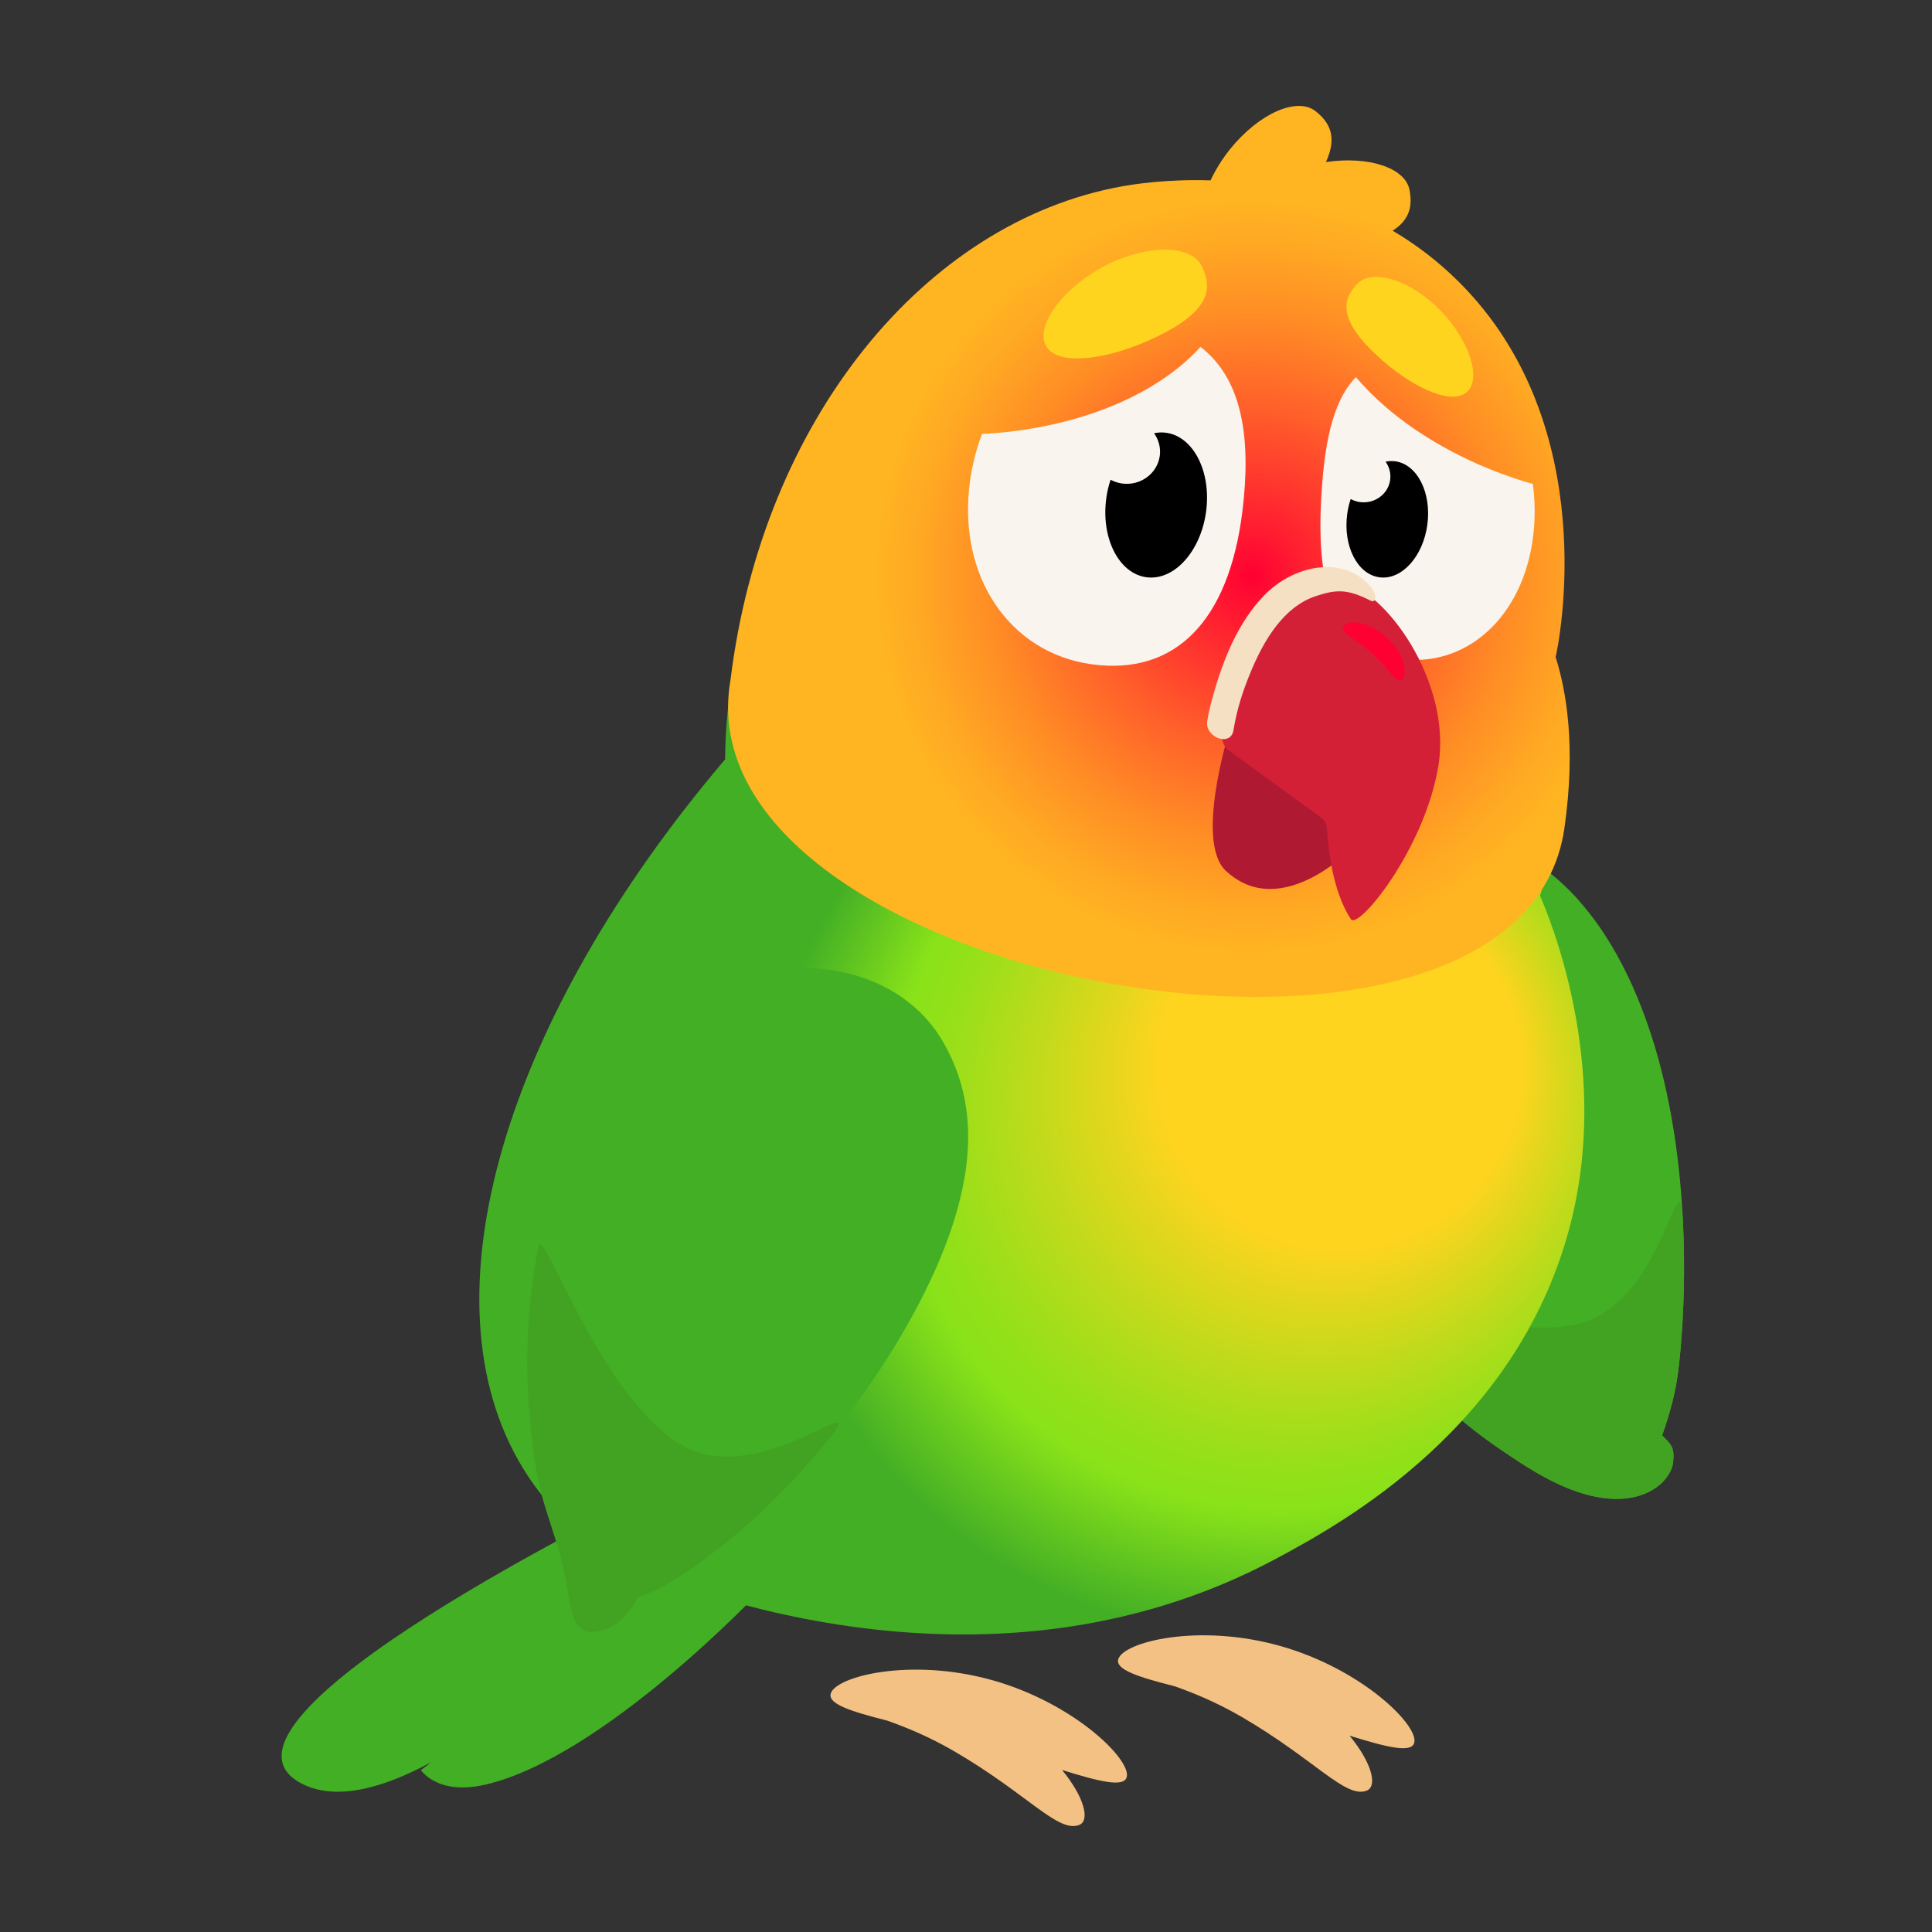 <?xml version="1.0" encoding="UTF-8"?>
<svg id="Paquito" xmlns="http://www.w3.org/2000/svg" xmlns:xlink="http://www.w3.org/1999/xlink" viewBox="0 0 1080 1080">
  <rect x="0" y="0" width="1080" height="1080" fill="#333333" stroke="none"/>
  <defs>
    <style>
      .cls-1 {
        fill: #f4c184;
      }

      .cls-2 {
        fill: url(#Degradado_sin_nombre_39);
      }

      .cls-3 {
        fill: #ffd41f;
      }

      .cls-4 {
        fill: #d32036;
      }

      .cls-5 {
        fill: url(#Degradado_sin_nombre_22);
      }

      .cls-6 {
        fill: #f5e0c3;
      }

      .cls-7 {
        fill: #f9f4ed;
      }

      .cls-8 {
        fill: #af1932;
      }

      .cls-9 {
        fill: #43af25;
      }

      .cls-10 {
        fill: #42a323;
      }

      .cls-11 {
        fill: #f03;
      }
    </style>
    <radialGradient id="Degradado_sin_nombre_39" data-name="Degradado sin nombre 39" cx="701.25" cy="641.26" fx="777.07" fy="569.69" r="272.67" gradientUnits="userSpaceOnUse">
      <stop offset=".37" stop-color="#ffd41f"/>
      <stop offset=".44" stop-color="#e8d61d"/>
      <stop offset=".61" stop-color="#b4dc1b"/>
      <stop offset=".73" stop-color="#94e019"/>
      <stop offset=".8" stop-color="#89e219"/>
      <stop offset="1" stop-color="#43af25"/>
    </radialGradient>
    <radialGradient id="Degradado_sin_nombre_22" data-name="Degradado sin nombre 22" cx="701.79" cy="306.24" fx="701.79" fy="306.24" r="212.4" gradientTransform="translate(62.37 -102.4) rotate(10.1)" gradientUnits="userSpaceOnUse">
      <stop offset="0" stop-color="#f03"/>
      <stop offset=".14" stop-color="#ff1f30"/>
      <stop offset=".44" stop-color="#ff5f2a"/>
      <stop offset=".69" stop-color="#ff8d25"/>
      <stop offset=".89" stop-color="#ffaa23"/>
      <stop offset="1" stop-color="#ffb522"/>
    </radialGradient>
  </defs>
  <g id="paco_triste" data-name="paco triste">
    <g>
      <path class="cls-9" d="M929.12,802.44c1.39-3.86,2.81-8.19,4.18-12.95,1.37-4.78,2.7-10.08,3.79-16.2,.28-1.51,.51-3.16,.76-4.76,.21-1.69,.42-3.41,.64-5.16,.4-3.49,.76-7.06,1.07-10.72,.58-7.26,1.14-15.05,1.42-22.97,.06-1.98,.12-3.98,.19-6.01,.05-2.03,.1-4.08,.15-6.16,.07-4.13,.09-8.31,.05-12.52-.04-4.22-.1-8.57-.23-12.89-.13-4.36-.33-8.67-.57-13.13-.49-8.91-1.23-17.81-2.24-26.95-.51-4.56-1.08-9.07-1.74-13.65-.66-4.6-1.4-9.18-2.21-13.75-6.43-36.51-18.52-73.47-37.68-102.68-2.33-3.62-4.93-7.18-7.52-10.56-2.61-3.38-5.31-6.61-8.09-9.68-5.67-6.15-11.75-11.65-18.09-16.34-12.96-9.4-27.15-15.59-42.86-17.58-17.94-2.31-34.69,3.29-49.47,13.65-14.79,10.38-27.59,25.42-37.63,42.38-5.1,8.56-9.45,17.6-12.97,26.91-1.8,4.71-3.39,9.48-4.73,14.28-1.34,4.8-2.42,9.62-3.33,14.58-.88,4.93-1.49,9.88-1.81,14.81-.33,4.97-.42,10.03-.16,15,.13,2.5,.34,4.98,.62,7.47,.27,2.53,.63,5.04,1.08,7.55,.44,2.51,.98,5,1.6,7.48,.62,2.47,1.33,4.95,2.12,7.47,1.53,4.82,3.17,9.55,4.89,14.18,1.72,4.68,3.53,9.34,5.43,13.87,.95,2.28,1.92,4.5,2.91,6.75,.99,2.26,2.01,4.5,3.04,6.72,2.07,4.45,4.2,8.74,6.44,13.06,4.47,8.64,9.2,16.87,14.25,24.92,2.52,4.02,5.06,7.88,7.72,11.75,2.65,3.86,5.35,7.62,8.09,11.28,2.72,3.64,5.55,7.25,8.4,10.75,2.85,3.5,5.73,6.89,8.63,10.18,5.9,6.62,11.87,12.83,17.91,18.61,6.13,5.81,12.23,11.17,18.36,16.1,6.2,4.94,12.33,9.43,18.35,13.47,6.09,4.13,12.41,8.35,18.74,12.04,6.34,3.7,12.7,6.9,18.91,9.33,6.22,2.44,12.26,4.07,17.78,4.88,5.61,.8,10.64,.81,15.11,.15,4.41-.61,8.25-1.91,11.34-3.44,3.16-1.6,5.63-3.46,7.56-5.39,3.84-3.86,5.67-7.98,5.99-11.3,.33-3.42,.28-5.65-.43-7.65-.72-1.93-2.09-3.59-4.22-5.71-.5-.49-1.02-.94-1.52-1.49Z"/>
      <path class="cls-10" d="M929.12,802.44c.51-1.44,1.01-2.85,1.53-4.41,.25-.75,.5-1.52,.76-2.31,.25-.79,.5-1.6,.76-2.43,1.01-3.26,2.02-6.8,2.96-10.67,.94-3.85,1.82-8.07,2.52-12.78,.18-1.15,.34-2.39,.5-3.65,.15-1.25,.3-2.51,.45-3.79,.29-2.55,.55-5.14,.79-7.78,1.91-21.15,2.58-45.26,1.42-70.88-.95-21.15-3.39-10.82-11.31,6.47-3.93,8.6-9.27,19.08-16.39,28.2-7.13,9.14-16.14,17.1-27.65,20.65-12.97,4-28.51,3.76-44.43,1.1-15.84-2.63-32.17-7.69-46.47-12.86-7.16-2.58-13.91-5.25-19.86-7.62-5.95-2.37-11.17-4.51-15.39-6.14-8.44-3.26-12.86-4.49-11.1-1.53,16.17,27.17,35.49,50.98,55.66,70.1,5.08,4.79,10.17,9.28,15.22,13.47,5.11,4.19,10.27,8.08,15.3,11.66,9.95,6.91,20.48,14.08,31.04,19.6,5.27,2.75,10.47,5.06,15.59,6.84,2.5,.88,5.07,1.63,7.47,2.24,2.45,.6,4.84,1.07,7.12,1.39,9.25,1.31,17.03,.31,22.93-1.95,2.92-1.07,5.44-2.51,7.51-4.01,2.07-1.51,3.72-3.12,5.04-4.75,2.61-3.26,3.95-6.56,4.2-9.32,.33-3.42,.28-5.65-.43-7.65-.72-1.93-2.09-3.59-4.22-5.71-.5-.49-1.02-.94-1.52-1.49Z"/>
    </g>
    <path class="cls-9" d="M340.81,907.45s-116.55,118.6-172.19,89.58c-67.59-35.25,193.11-161.64,193.11-161.64,0,0,12.16,44.34,62.76,54.36,0,0-86.9,92.26-152.88,107.82-27.04,6.37-36.28-8.06-36.28-8.06"/>
    <path class="cls-2" d="M860.86,500.57c7.27-16.96,5.43-152.1-3.64-169.43,.45-6.64-450.22-209.8-451.87,93.35-122.96,144.63-170.85,301.61-113.01,396.24,10.1,16.52,25.23,34.11,48.64,50.07,26.52,12.03,206.27,90.15,373.35,0,34.82-18.79,136.51-73.66,164.5-190.25,18.83-78.42-5.98-152.08-17.97-179.97Z"/>
    <path class="cls-3" d="M716,659.08c11.09,7.02,30.66-3.82,44.82-24.34,6.34,15.42,15.95,17.09,25.47,15.71,13.63-1.97,21.6-24.95,17.79-51.33-3.81-26.38-20.02-45.3-33.36-48.71-11.94-3.05-36.57,25.93-45.85,42.07-21.06,36.59-20.51,59.23-8.87,66.6Z"/>
    <path class="cls-5" d="M874.51,462.98c6.58-45.91,.99-77.04-4.91-95.69,1.61-6.45,26.99-129.23-54.29-209.91-11.73-11.64-24.16-20.96-36.83-28.43,10.21-6.46,10.97-14.68,9.46-22.73-2.34-12.46-22.9-19.15-46.73-15.63,6.72-14.64,1.56-22.53-5.68-28.35-10.37-8.34-31.85,1.17-47.99,21.24-4.36,5.43-8.01,11.38-10.83,17.35-24.78-.8-43.47,2.25-49.65,3.37-110.12,19.9-200.79,130.54-218.69,275.77-29.9,170.24,441.46,255.13,466.14,83.03Z"/>
    <path class="cls-3" d="M671.84,148.86c5.85,11.95,6.14,25.91-31.28,42.14-23.62,10.25-50.23,13.79-56.08,1.84-5.85-11.95,11.76-33.8,34.89-45.12,23.13-11.32,46.61-10.81,52.47,1.14Z"/>
    <path class="cls-3" d="M758.67,158.73c-8.08,8.55-12.01,20.24,15.19,43.68,17.17,14.8,38.63,24.72,46.71,16.18,8.08-8.55-.97-31.56-17.44-47.13-16.47-15.57-36.38-21.27-44.46-12.72Z"/>
    <g>
      <g>
        <path class="cls-7" d="M694.54,285.64c-7.64,62.07-37.94,91.98-84.12,85.72-46.17-6.26-75.36-49.42-68.22-102.08,1.26-9.3,3.57-18.27,6.77-26.7,9.06-.43,18.27-1.42,27.52-2.98,41.56-6.98,74.92-23.93,94.58-45.68,24,18.35,28.3,52.46,23.46,91.72Z"/>
        <path d="M651.79,241.9c-2.24-.3-4.47-.17-6.66,.27,2.53,3.59,3.83,8.02,3.2,12.64-1.35,9.94-10.79,16.87-21.08,15.48-2.33-.32-4.48-1.08-6.43-2.11-1.07,3.26-1.91,6.7-2.4,10.33-3.03,22.31,7.01,42.08,22.41,44.17,15.4,2.09,30.34-14.3,33.37-36.61s-7.01-42.08-22.41-44.17Z"/>
      </g>
      <g>
        <path class="cls-7" d="M788.02,368.86c-38.13-1.75-52.37-32.89-49.55-88.24,1.53-29.96,5.61-55.46,19.49-69.82,15.06,17.76,36.81,34.09,63.87,46.69,11.58,5.39,23.37,9.75,35.06,13.06,.86,6.48,1.18,13.15,.91,19.9-1.87,47.08-31.65,80.17-69.79,78.42Z"/>
        <path d="M779.9,257.87c-1.8-.24-3.59-.14-5.35,.21,2.03,2.88,3.07,6.44,2.57,10.15-1.08,7.98-8.66,13.55-16.92,12.43-1.87-.25-3.6-.87-5.16-1.7-.86,2.62-1.53,5.38-1.93,8.29-2.43,17.91,5.63,33.78,17.99,35.46s24.36-11.48,26.79-29.39c2.43-17.91-5.63-33.78-17.99-35.46Z"/>
      </g>
    </g>
    <g>
      <path class="cls-8" d="M686.95,409.6s-19.1,61.04-1.68,77.22c31.55,29.32,72.3-14.35,72.3-14.35l-70.62-62.87Z"/>
      <path class="cls-4" d="M687.13,419.7c-3.16-2.3-4.62-6.26-3.7-10.06,5.23-21.63,25.23-90.89,65.58-84.63,25.21,3.91,62.67,56.3,55.09,102.9-7.57,46.6-44.85,92.25-48.99,85.9-10.44-16.01-12.76-40.56-13.27-50.3-.14-2.67-1.47-5.14-3.63-6.72l-51.09-37.1Z"/>
      <path class="cls-6" d="M689.47,408.36c2.11-12.46,5.25-22,9.67-32.7,7.34-17.74,18.35-36.33,36.13-42.33,11.76-3.97,18-4.08,30.74,2.35,3.87,1.95,3.31-3.93,.61-7.25-14.84-18.2-43.07-13.18-60.18,4.64-14.09,14.68-22.49,34.89-28.22,55.45-1.31,4.69-2.53,9.47-3.36,14.37-1.58,9.3,13.03,14.78,14.61,5.47h0Z"/>
      <path class="cls-11" d="M782.98,380.13c-4.5,.08-3.48-3.14-14.48-13.45-11-10.31-22.26-13.88-16.09-17.77,3.42-2.15,12.94-1.62,23.94,8.69,11,10.31,9.9,22.47,6.62,22.53Z"/>
    </g>
    <path class="cls-1" d="M554.92,939.3c-45.69-12.91-87.8-2.25-90.54,7.44-1.64,5.8,11.25,9.95,31.6,15.1,10.7,3.79,23.52,9.03,37.49,17.16,41.02,23.9,57.93,45.7,69.76,41.18,6.22-2.38,3.03-15.48-9.55-30.75,20.66,6.44,34.5,9.87,36.15,4.04,2.74-9.69-29.22-41.28-74.91-54.18Z"/>
    <path class="cls-1" d="M715.64,920.11c-45.69-12.91-87.8-2.25-90.54,7.44-1.64,5.8,11.25,9.95,31.6,15.1,10.7,3.79,23.52,9.03,37.49,17.16,41.02,23.9,57.93,45.7,69.76,41.18,6.22-2.38,3.03-15.48-9.55-30.75,20.66,6.44,34.5,9.87,36.15,4.04,2.74-9.69-29.22-41.28-74.91-54.18Z"/>
    <g>
      <path class="cls-9" d="M356.8,892.81c5.31-1.7,11.03-4.35,17-7.78,5.95-3.41,12.06-7.59,18.09-12.01,1.47-1.09,2.98-2.2,4.51-3.34,1.47-1.08,2.94-2.19,4.44-3.33,2.98-2.29,6.02-4.7,9.09-7.25,6.21-5.09,12.29-10.65,18.58-16.65,1.56-1.5,3.14-3.03,4.69-4.58,1.53-1.55,3.07-3.12,4.63-4.71,3.09-3.19,6.18-6.48,9.28-9.85,3.09-3.38,6.08-6.8,9.1-10.32,3-3.51,6.04-7.14,8.94-10.76,5.83-7.25,11.6-14.85,17.02-22.45,2.72-3.82,5.41-7.72,8.01-11.6,2.59-3.86,5.12-7.77,7.57-11.7,19.64-31.52,34.33-63.2,40.4-92.67,.73-3.75,1.4-7.31,1.88-10.95,.48-3.62,.82-7.23,.99-10.83,.4-7.1,.19-14.09-.75-21.07-1.73-13.72-6.29-27.26-14.04-40.11-8.98-14.85-22.8-26.03-39.51-32.68-16.69-6.66-36.38-8.77-56.75-5.71-10.07,1.55-20.34,4.36-30.39,8.44-4.96,2.04-9.87,4.39-14.7,7.04-4.83,2.65-9.59,5.61-14.07,8.84-4.51,3.23-8.9,6.75-13.1,10.55-4.17,3.79-8.06,7.82-11.78,12.12-1.85,2.15-3.66,4.37-5.38,6.64-1.69,2.26-3.32,4.58-4.89,6.95-1.56,2.38-3.06,4.82-4.49,7.31-1.43,2.5-2.78,5.05-4,7.62-2.38,4.98-4.62,9.97-6.74,14.94-2.08,4.94-3.98,9.83-5.77,14.74-.89,2.44-1.77,4.91-2.58,7.32-.81,2.41-1.59,4.82-2.34,7.22-1.49,4.79-2.89,9.62-4.12,14.32-2.46,9.39-4.48,18.74-6.02,27.75-.78,4.51-1.46,9.07-2.03,13.46-.58,4.4-1.05,8.78-1.44,13.11-.39,4.36-.69,8.59-.92,12.79-.22,4.2-.36,8.37-.42,12.5-.15,8.15,.02,16.15,.43,23.91,.36,7.68,1.03,15.23,1.86,22.49,.79,7.21,1.81,14.21,3.02,20.97,1.22,6.64,2.81,12.43,4.42,17.86,1.62,5.42,3.3,10.45,4.84,15.27,1.54,4.81,2.93,9.42,4.12,13.95,1.15,4.45,2.12,8.86,2.87,12.95,.79,4.16,1.35,7.99,2.03,11.54,.62,3.48,1.34,6.63,2.34,9.24,1.98,5.23,5.24,8.29,10.56,7.94,5.14-.41,9.56-2.02,13.36-4.72,3.87-2.69,7.14-6.49,10.19-11.34,.68-1.13,1.38-2.26,1.98-3.38Z"/>
      <path class="cls-10" d="M356.8,892.81c1.89-.61,3.94-1.37,5.94-2.22,1.01-.43,2.05-.89,3.1-1.39,1.04-.49,2.07-1,3.14-1.55,4.26-2.19,8.62-4.8,13.02-7.71,4.42-2.92,8.82-6.12,13.18-9.34,1.07-.79,2.15-1.6,3.24-2.42,1.07-.81,2.15-1.64,3.24-2.47,2.18-1.68,4.38-3.43,6.6-5.25,17.76-14.5,36.48-33.35,53.69-54.31,14.09-17.19,5.15-10.79-12.74-2.9-9,3.97-20.11,8.23-31.8,10.08-11.66,1.85-23.68,1.21-34.33-4.44-12-6.37-22.81-17.51-32.47-30.26-9.7-12.81-18.17-27.15-25.34-40.42-3.57-6.63-6.8-12.88-9.65-18.56-2.85-5.67-5.31-10.68-7.37-14.64-4.12-7.93-6.6-11.72-7.25-8.44-5.97,30.45-7.13,58.7-5.76,84.35,.33,6.37,.83,12.63,1.5,18.73,.63,6.06,1.38,11.92,2.29,17.66,1.72,11.73,4.5,21.2,7.22,29.72,1.41,4.4,2.72,8.5,3.93,12.29,.63,2.01,1.2,3.88,1.77,5.84,.55,1.9,1.07,3.79,1.56,5.67,1.94,7.42,3.19,14.55,4.2,20.73,.56,3.14,1.04,5.97,1.68,8.54,.64,2.56,1.41,4.82,2.42,6.67,2,3.7,5.03,5.76,9.44,5.47,5.14-.41,9.56-2.02,13.36-4.72,3.87-2.69,7.14-6.49,10.19-11.34,.68-1.13,1.38-2.26,1.98-3.38Z"/>
    </g>
  </g>
</svg>